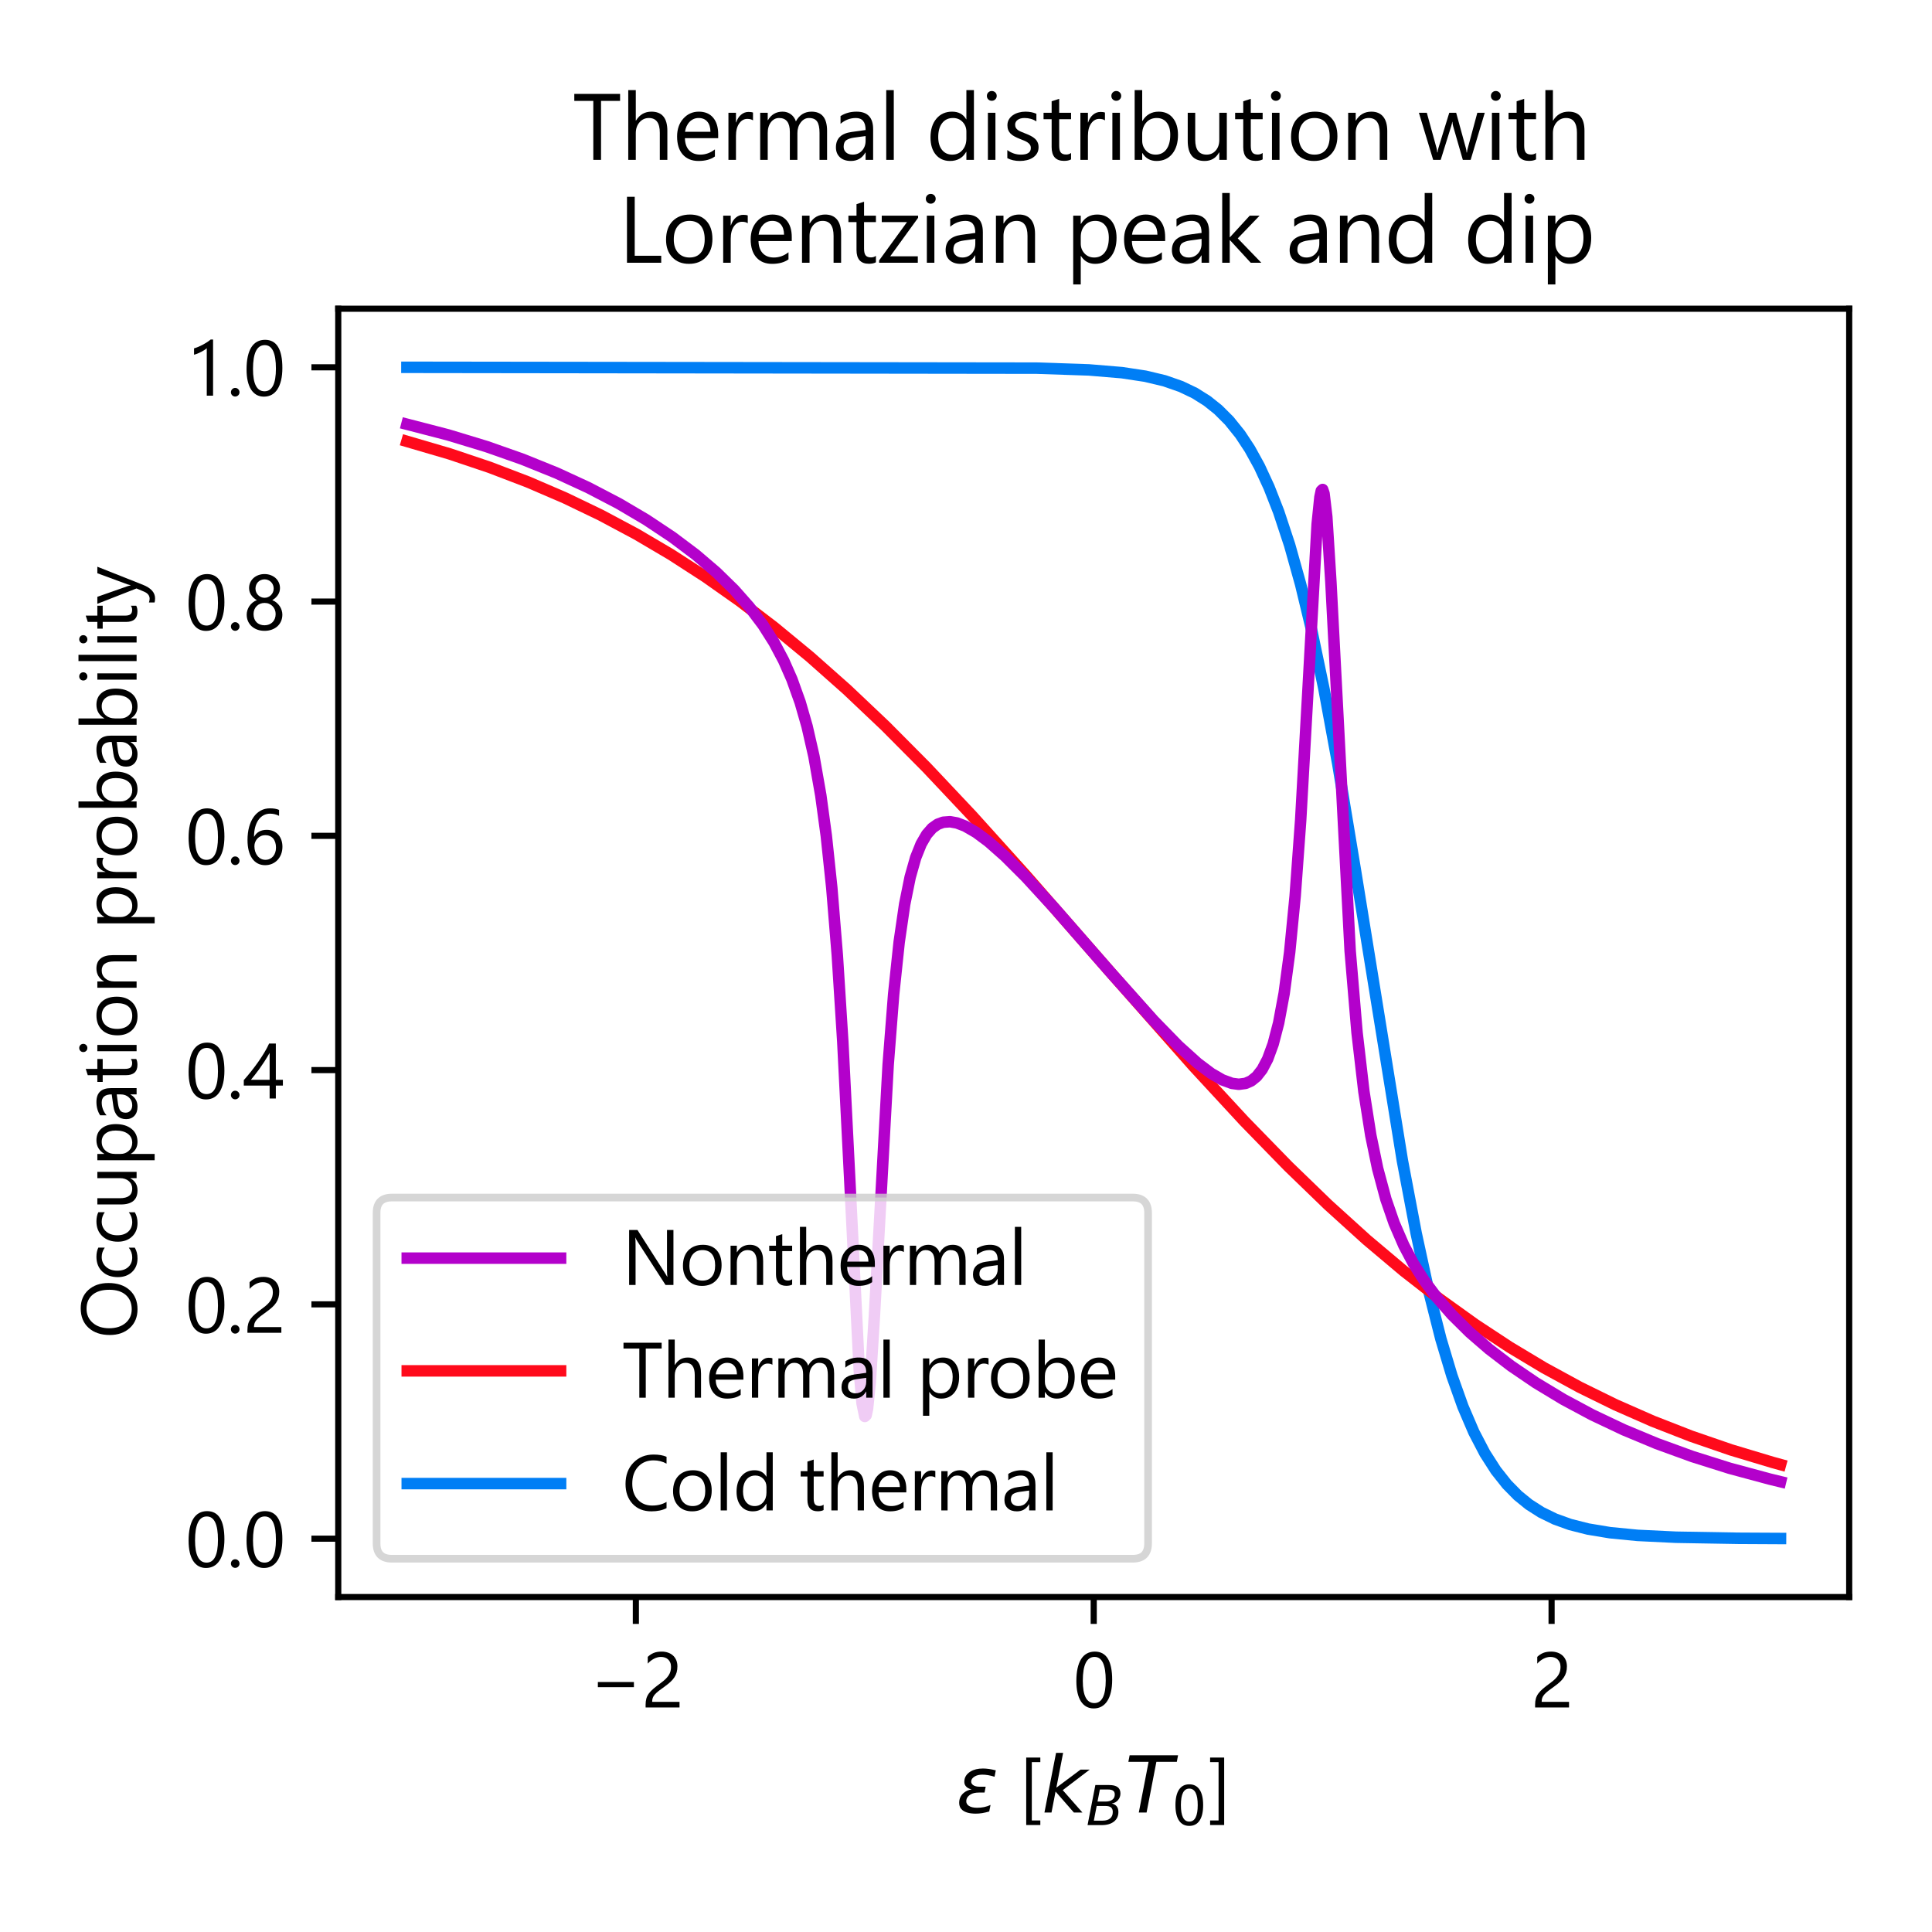 <?xml version="1.0" encoding="utf-8" standalone="no"?>
<!DOCTYPE svg PUBLIC "-//W3C//DTD SVG 1.1//EN"
  "http://www.w3.org/Graphics/SVG/1.1/DTD/svg11.dtd">
<svg xmlns:xlink="http://www.w3.org/1999/xlink" width="252pt" height="252pt" viewBox="0 0 252 252" xmlns="http://www.w3.org/2000/svg" version="1.1">
 <defs>
  <style type="text/css">*{stroke-linejoin: round; stroke-linecap: butt}</style>
 </defs>
 <g id="figure_1">
  <g id="patch_1">
   <path d="M 0 252 
L 252 252 
L 252 0 
L 0 0 
z
" style="fill: #ffffff"/>
  </g>
  <g id="axes_1">
   <g id="patch_2">
    <path d="M 44.12 208.312 
L 241.2 208.312 
L 241.2 40.272 
L 44.12 40.272 
z
" style="fill: #ffffff"/>
   </g>
   <g id="line2d_1">
    <path d="M 53.078 47.91 
L 135.217 48.019 
L 142.032 48.25 
L 146.337 48.608 
L 149.385 49.069 
L 151.896 49.668 
L 154.048 50.418 
L 155.842 51.277 
L 157.456 52.292 
L 158.891 53.438 
L 160.325 54.871 
L 161.76 56.653 
L 163.015 58.556 
L 164.271 60.836 
L 165.526 63.55 
L 166.782 66.758 
L 168.216 71.099 
L 169.651 76.229 
L 171.086 82.194 
L 172.7 89.908 
L 174.493 99.638 
L 176.825 113.703 
L 182.922 151.401 
L 184.716 160.854 
L 186.33 168.287 
L 187.944 174.654 
L 189.379 179.441 
L 190.814 183.468 
L 192.248 186.812 
L 193.683 189.561 
L 195.118 191.8 
L 196.553 193.611 
L 197.987 195.068 
L 199.422 196.234 
L 201.036 197.266 
L 202.83 198.14 
L 204.802 198.85 
L 207.134 199.44 
L 210.003 199.916 
L 213.59 200.266 
L 218.612 200.508 
L 226.682 200.645 
L 232.242 200.674 
L 232.242 200.674 
" clip-path="url(#p251f8a86c0)" style="fill: none; stroke: #007ef5; stroke-width: 1.5; stroke-linecap: square"/>
   </g>
   <g id="matplotlib.axis_1">
    <g id="xtick_1">
     <g id="line2d_2">
      <defs>
       <path id="m8c16b7b69f" d="M 0 0 
L 0 3.5 
" style="stroke: #000000; stroke-width: 0.8"/>
      </defs>
      <g>
       <use xlink:href="#m8c16b7b69f" x="82.939" y="208.312" style="stroke: #000000; stroke-width: 0.8"/>
      </g>
     </g>
     <g id="text_1">
      <!-- −2 -->
      <g transform="translate(76.823 222.715) scale(0.1 -0.1)">
       <defs>
        <path id="SegoeUI-2212" d="M 3663 1656 
L 725 1656 
L 725 2075 
L 3663 2075 
L 3663 1656 
z
" transform="scale(0.016)"/>
        <path id="SegoeUI-32" d="M 2413 3306 
Q 2413 3513 2348 3666 
Q 2284 3819 2173 3920 
Q 2063 4022 1913 4072 
Q 1763 4122 1588 4122 
Q 1438 4122 1294 4081 
Q 1150 4041 1014 3969 
Q 878 3897 751 3797 
Q 625 3697 516 3575 
L 516 4125 
Q 731 4334 998 4445 
Q 1266 4556 1650 4556 
Q 1925 4556 2159 4476 
Q 2394 4397 2566 4244 
Q 2738 4091 2836 3866 
Q 2934 3641 2934 3350 
Q 2934 3084 2873 2868 
Q 2813 2653 2689 2462 
Q 2566 2272 2378 2097 
Q 2191 1922 1938 1741 
Q 1622 1516 1417 1356 
Q 1213 1197 1092 1058 
Q 972 919 923 780 
Q 875 641 875 459 
L 3106 459 
L 3106 0 
L 341 0 
L 341 222 
Q 341 509 403 728 
Q 466 947 609 1144 
Q 753 1341 986 1537 
Q 1219 1734 1556 1981 
Q 1800 2156 1964 2315 
Q 2128 2475 2228 2634 
Q 2328 2794 2370 2958 
Q 2413 3122 2413 3306 
z
" transform="scale(0.016)"/>
       </defs>
       <use xlink:href="#SegoeUI-2212"/>
       <use xlink:href="#SegoeUI-32" x="68.408"/>
      </g>
     </g>
    </g>
    <g id="xtick_2">
     <g id="line2d_3">
      <g>
       <use xlink:href="#m8c16b7b69f" x="142.66" y="208.312" style="stroke: #000000; stroke-width: 0.8"/>
      </g>
     </g>
     <g id="text_2">
      <!-- 0 -->
      <g transform="translate(139.965 222.715) scale(0.1 -0.1)">
       <defs>
        <path id="SegoeUI-30" d="M 3188 2259 
Q 3188 1697 3086 1262 
Q 2984 828 2792 529 
Q 2600 231 2320 76 
Q 2041 -78 1684 -78 
Q 1347 -78 1083 70 
Q 819 219 637 503 
Q 456 788 362 1202 
Q 269 1616 269 2150 
Q 269 2738 367 3188 
Q 466 3638 656 3942 
Q 847 4247 1130 4401 
Q 1413 4556 1778 4556 
Q 3188 4556 3188 2259 
z
M 2663 2209 
Q 2663 4122 1753 4122 
Q 794 4122 794 2175 
Q 794 359 1734 359 
Q 2663 359 2663 2209 
z
" transform="scale(0.016)"/>
       </defs>
       <use xlink:href="#SegoeUI-30"/>
      </g>
     </g>
    </g>
    <g id="xtick_3">
     <g id="line2d_4">
      <g>
       <use xlink:href="#m8c16b7b69f" x="202.381" y="208.312" style="stroke: #000000; stroke-width: 0.8"/>
      </g>
     </g>
     <g id="text_3">
      <!-- 2 -->
      <g transform="translate(199.686 222.715) scale(0.1 -0.1)">
       <use xlink:href="#SegoeUI-32"/>
      </g>
     </g>
    </g>
    <g id="text_4">
     <!-- $\varepsilon$ [$k_B T_0$] -->
     <g transform="translate(124.71 236.418) scale(0.1 -0.1)">
      <defs>
       <path id="DejaVuSans-Oblique-3b5" d="M 1263 1888 
Q 925 1963 778 2166 
Q 669 2309 669 2503 
Q 669 3034 1175 3344 
Q 1575 3588 2188 3588 
Q 2425 3588 2684 3550 
Q 2944 3513 3234 3438 
L 3134 2916 
Q 2847 3006 2606 3047 
Q 2359 3088 2138 3088 
Q 1766 3088 1522 2944 
Q 1228 2772 1228 2522 
Q 1228 2356 1381 2241 
Q 1563 2103 1925 2103 
L 2409 2103 
L 2319 1628 
L 1856 1628 
Q 1425 1628 1172 1469 
Q 828 1253 828 916 
Q 828 703 1013 563 
Q 1244 388 1716 388 
Q 2006 388 2284 444 
Q 2563 503 2806 619 
L 2700 84 
Q 2403 -3 2131 -47 
Q 1859 -91 1609 -91 
Q 866 -91 516 194 
Q 250 413 250 781 
Q 250 1278 600 1584 
Q 859 1813 1263 1888 
z
" transform="scale(0.016)"/>
       <path id="SegoeUI-20" transform="scale(0.016)"/>
       <path id="SegoeUI-5b" d="M 1775 -1019 
L 625 -1019 
L 625 4481 
L 1775 4481 
L 1775 4109 
L 1081 4109 
L 1081 -647 
L 1775 -647 
L 1775 -1019 
z
" transform="scale(0.016)"/>
       <path id="DejaVuSans-Oblique-6b" d="M 1172 4863 
L 1747 4863 
L 1197 2028 
L 3169 3500 
L 3916 3500 
L 1716 1825 
L 3322 0 
L 2625 0 
L 1131 1709 
L 800 0 
L 225 0 
L 1172 4863 
z
" transform="scale(0.016)"/>
       <path id="DejaVuSans-Oblique-42" d="M 1081 4666 
L 2694 4666 
Q 3350 4666 3675 4422 
Q 4000 4178 4000 3688 
Q 4000 3238 3720 2911 
Q 3441 2584 2988 2516 
Q 3375 2428 3569 2181 
Q 3763 1934 3763 1522 
Q 3763 819 3242 409 
Q 2722 0 1819 0 
L 172 0 
L 1081 4666 
z
M 1234 2228 
L 903 519 
L 1919 519 
Q 2491 519 2800 781 
Q 3109 1044 3109 1522 
Q 3109 1891 2904 2059 
Q 2700 2228 2247 2228 
L 1234 2228 
z
M 1606 4147 
L 1331 2741 
L 2272 2741 
Q 2775 2741 3058 2959 
Q 3341 3178 3341 3566 
Q 3341 3869 3150 4008 
Q 2959 4147 2541 4147 
L 1606 4147 
z
" transform="scale(0.016)"/>
       <path id="DejaVuSans-Oblique-54" d="M 378 4666 
L 4325 4666 
L 4225 4134 
L 2559 4134 
L 1759 0 
L 1125 0 
L 1925 4134 
L 275 4134 
L 378 4666 
z
" transform="scale(0.016)"/>
       <path id="DejaVuSans-30" d="M 2034 4250 
Q 1547 4250 1301 3770 
Q 1056 3291 1056 2328 
Q 1056 1369 1301 889 
Q 1547 409 2034 409 
Q 2525 409 2770 889 
Q 3016 1369 3016 2328 
Q 3016 3291 2770 3770 
Q 2525 4250 2034 4250 
z
M 2034 4750 
Q 2819 4750 3233 4129 
Q 3647 3509 3647 2328 
Q 3647 1150 3233 529 
Q 2819 -91 2034 -91 
Q 1250 -91 836 529 
Q 422 1150 422 2328 
Q 422 3509 836 4129 
Q 1250 4750 2034 4750 
z
" transform="scale(0.016)"/>
       <path id="SegoeUI-5d" d="M 1313 -1019 
L 166 -1019 
L 166 -647 
L 856 -647 
L 856 4109 
L 166 4109 
L 166 4481 
L 1313 4481 
L 1313 -1019 
z
" transform="scale(0.016)"/>
      </defs>
      <use xlink:href="#DejaVuSans-Oblique-3b5" transform="translate(0 0.016)"/>
      <use xlink:href="#SegoeUI-20" transform="translate(54.053 0.016)"/>
      <use xlink:href="#SegoeUI-5b" transform="translate(81.445 0.016)"/>
      <use xlink:href="#DejaVuSans-Oblique-6b" transform="translate(111.621 0.016)"/>
      <use xlink:href="#DejaVuSans-Oblique-42" transform="translate(169.531 -16.391) scale(0.7)"/>
      <use xlink:href="#DejaVuSans-Oblique-54" transform="translate(220.288 0.016)"/>
      <use xlink:href="#DejaVuSans-30" transform="translate(281.372 -16.391) scale(0.7)"/>
      <use xlink:href="#SegoeUI-5d" transform="translate(328.643 0.016)"/>
     </g>
    </g>
   </g>
   <g id="matplotlib.axis_2">
    <g id="ytick_1">
     <g id="line2d_5">
      <defs>
       <path id="mdad513b82d" d="M 0 0 
L -3.5 0 
" style="stroke: #000000; stroke-width: 0.8"/>
      </defs>
      <g>
       <use xlink:href="#mdad513b82d" x="44.12" y="200.693" style="stroke: #000000; stroke-width: 0.8"/>
      </g>
     </g>
     <g id="text_5">
      <!-- 0.0 -->
      <g transform="translate(24.17 204.394) scale(0.1 -0.1)">
       <defs>
        <path id="SegoeUI-2e" d="M 697 -69 
Q 553 -69 451 34 
Q 350 138 350 281 
Q 350 425 451 529 
Q 553 634 697 634 
Q 844 634 947 529 
Q 1050 425 1050 281 
Q 1050 138 947 34 
Q 844 -69 697 -69 
z
" transform="scale(0.016)"/>
       </defs>
       <use xlink:href="#SegoeUI-30"/>
       <use xlink:href="#SegoeUI-2e" x="53.906"/>
       <use xlink:href="#SegoeUI-30" x="75.586"/>
      </g>
     </g>
    </g>
    <g id="ytick_2">
     <g id="line2d_6">
      <g>
       <use xlink:href="#mdad513b82d" x="44.12" y="170.136" style="stroke: #000000; stroke-width: 0.8"/>
      </g>
     </g>
     <g id="text_6">
      <!-- 0.2 -->
      <g transform="translate(24.17 173.838) scale(0.1 -0.1)">
       <use xlink:href="#SegoeUI-30"/>
       <use xlink:href="#SegoeUI-2e" x="53.906"/>
       <use xlink:href="#SegoeUI-32" x="75.586"/>
      </g>
     </g>
    </g>
    <g id="ytick_3">
     <g id="line2d_7">
      <g>
       <use xlink:href="#mdad513b82d" x="44.12" y="139.58" style="stroke: #000000; stroke-width: 0.8"/>
      </g>
     </g>
     <g id="text_7">
      <!-- 0.4 -->
      <g transform="translate(24.17 143.281) scale(0.1 -0.1)">
       <defs>
        <path id="SegoeUI-34" d="M 2656 4481 
L 2656 1522 
L 3231 1522 
L 3231 1053 
L 2656 1053 
L 2656 0 
L 2150 0 
L 2150 1053 
L 44 1053 
L 44 1497 
Q 338 1828 638 2204 
Q 938 2581 1211 2968 
Q 1484 3356 1717 3742 
Q 1950 4128 2109 4481 
L 2656 4481 
z
M 622 1522 
L 2150 1522 
L 2150 3716 
Q 1916 3306 1706 2984 
Q 1497 2663 1308 2400 
Q 1119 2138 947 1925 
Q 775 1713 622 1522 
z
" transform="scale(0.016)"/>
       </defs>
       <use xlink:href="#SegoeUI-30"/>
       <use xlink:href="#SegoeUI-2e" x="53.906"/>
       <use xlink:href="#SegoeUI-34" x="75.586"/>
      </g>
     </g>
    </g>
    <g id="ytick_4">
     <g id="line2d_8">
      <g>
       <use xlink:href="#mdad513b82d" x="44.12" y="109.023" style="stroke: #000000; stroke-width: 0.8"/>
      </g>
     </g>
     <g id="text_8">
      <!-- 0.6 -->
      <g transform="translate(24.17 112.725) scale(0.1 -0.1)">
       <defs>
        <path id="SegoeUI-36" d="M 3194 1422 
Q 3194 1094 3087 819 
Q 2981 544 2793 344 
Q 2606 144 2347 33 
Q 2088 -78 1784 -78 
Q 1447 -78 1180 62 
Q 913 203 727 467 
Q 541 731 444 1112 
Q 347 1494 347 1972 
Q 347 2556 476 3032 
Q 606 3509 845 3848 
Q 1084 4188 1421 4372 
Q 1759 4556 2175 4556 
Q 2638 4556 2919 4428 
L 2919 3944 
Q 2572 4122 2188 4122 
Q 1888 4122 1647 3987 
Q 1406 3853 1234 3608 
Q 1063 3363 970 3016 
Q 878 2669 878 2244 
L 891 2244 
Q 1200 2803 1913 2803 
Q 2206 2803 2442 2703 
Q 2678 2603 2845 2420 
Q 3013 2238 3103 1984 
Q 3194 1731 3194 1422 
z
M 2669 1356 
Q 2669 1591 2609 1778 
Q 2550 1966 2439 2097 
Q 2328 2228 2165 2298 
Q 2003 2369 1797 2369 
Q 1606 2369 1443 2297 
Q 1281 2225 1162 2101 
Q 1044 1978 976 1814 
Q 909 1650 909 1466 
Q 909 1234 975 1032 
Q 1041 831 1159 681 
Q 1278 531 1442 445 
Q 1606 359 1806 359 
Q 2000 359 2159 432 
Q 2319 506 2431 637 
Q 2544 769 2606 951 
Q 2669 1134 2669 1356 
z
" transform="scale(0.016)"/>
       </defs>
       <use xlink:href="#SegoeUI-30"/>
       <use xlink:href="#SegoeUI-2e" x="53.906"/>
       <use xlink:href="#SegoeUI-36" x="75.586"/>
      </g>
     </g>
    </g>
    <g id="ytick_5">
     <g id="line2d_9">
      <g>
       <use xlink:href="#mdad513b82d" x="44.12" y="78.467" style="stroke: #000000; stroke-width: 0.8"/>
      </g>
     </g>
     <g id="text_9">
      <!-- 0.8 -->
      <g transform="translate(24.17 82.168) scale(0.1 -0.1)">
       <defs>
        <path id="SegoeUI-38" d="M 281 1250 
Q 281 1428 337 1608 
Q 394 1788 498 1944 
Q 603 2100 758 2228 
Q 913 2356 1109 2431 
Q 819 2594 647 2848 
Q 475 3103 475 3413 
Q 475 3659 570 3868 
Q 666 4078 834 4231 
Q 1003 4384 1234 4470 
Q 1466 4556 1734 4556 
Q 2006 4556 2237 4468 
Q 2469 4381 2637 4228 
Q 2806 4075 2900 3865 
Q 2994 3656 2994 3413 
Q 2994 3103 2822 2848 
Q 2650 2594 2366 2431 
Q 2559 2356 2712 2228 
Q 2866 2100 2970 1944 
Q 3075 1788 3131 1608 
Q 3188 1428 3188 1250 
Q 3188 956 3081 712 
Q 2975 469 2783 295 
Q 2591 122 2323 25 
Q 2056 -72 1734 -72 
Q 1416 -72 1150 25 
Q 884 122 690 295 
Q 497 469 389 712 
Q 281 956 281 1250 
z
M 838 1294 
Q 838 1084 902 915 
Q 966 747 1083 628 
Q 1200 509 1367 445 
Q 1534 381 1738 381 
Q 1934 381 2100 447 
Q 2266 513 2386 631 
Q 2506 750 2573 919 
Q 2641 1088 2641 1294 
Q 2641 1481 2577 1645 
Q 2513 1809 2394 1934 
Q 2275 2059 2109 2131 
Q 1944 2203 1738 2203 
Q 1544 2203 1380 2136 
Q 1216 2069 1095 1948 
Q 975 1828 906 1661 
Q 838 1494 838 1294 
z
M 997 3372 
Q 997 3213 1055 3077 
Q 1113 2941 1214 2839 
Q 1316 2738 1450 2680 
Q 1584 2622 1738 2622 
Q 1891 2622 2027 2681 
Q 2163 2741 2263 2842 
Q 2363 2944 2422 3080 
Q 2481 3216 2481 3372 
Q 2481 3534 2423 3671 
Q 2366 3809 2266 3909 
Q 2166 4009 2030 4067 
Q 1894 4125 1738 4125 
Q 1572 4125 1436 4065 
Q 1300 4006 1201 3904 
Q 1103 3803 1050 3665 
Q 997 3528 997 3372 
z
" transform="scale(0.016)"/>
       </defs>
       <use xlink:href="#SegoeUI-30"/>
       <use xlink:href="#SegoeUI-2e" x="53.906"/>
       <use xlink:href="#SegoeUI-38" x="75.586"/>
      </g>
     </g>
    </g>
    <g id="ytick_6">
     <g id="line2d_10">
      <g>
       <use xlink:href="#mdad513b82d" x="44.12" y="47.91" style="stroke: #000000; stroke-width: 0.8"/>
      </g>
     </g>
     <g id="text_10">
      <!-- 1.0 -->
      <g transform="translate(24.17 51.612) scale(0.1 -0.1)">
       <defs>
        <path id="SegoeUI-31" d="M 2263 0 
L 1750 0 
L 1750 3872 
Q 1691 3813 1577 3736 
Q 1463 3659 1320 3584 
Q 1178 3509 1020 3443 
Q 863 3378 713 3341 
L 713 3859 
Q 881 3906 1070 3986 
Q 1259 4066 1442 4164 
Q 1625 4263 1787 4370 
Q 1950 4478 2069 4581 
L 2263 4581 
L 2263 0 
z
" transform="scale(0.016)"/>
       </defs>
       <use xlink:href="#SegoeUI-31"/>
       <use xlink:href="#SegoeUI-2e" x="53.906"/>
       <use xlink:href="#SegoeUI-30" x="75.586"/>
      </g>
     </g>
    </g>
    <g id="text_11">
     <!-- Occupation probability -->
     <g transform="translate(17.817 174.6) rotate(-90) scale(0.1 -0.1)">
      <defs>
       <path id="SegoeUI-4f" d="M 2394 -75 
Q 1441 -75 867 553 
Q 294 1181 294 2188 
Q 294 3269 878 3912 
Q 1463 4556 2469 4556 
Q 3397 4556 3964 3931 
Q 4531 3306 4531 2297 
Q 4531 1200 3950 562 
Q 3369 -75 2394 -75 
z
M 2431 4081 
Q 1725 4081 1284 3572 
Q 844 3063 844 2234 
Q 844 1406 1273 901 
Q 1703 397 2394 397 
Q 3131 397 3556 878 
Q 3981 1359 3981 2225 
Q 3981 3113 3568 3597 
Q 3156 4081 2431 4081 
z
" transform="scale(0.016)"/>
       <path id="SegoeUI-63" d="M 2700 147 
Q 2331 -75 1825 -75 
Q 1141 -75 720 370 
Q 300 816 300 1525 
Q 300 2316 753 2795 
Q 1206 3275 1963 3275 
Q 2384 3275 2706 3119 
L 2706 2594 
Q 2350 2844 1944 2844 
Q 1453 2844 1139 2492 
Q 825 2141 825 1569 
Q 825 1006 1120 681 
Q 1416 356 1913 356 
Q 2331 356 2700 634 
L 2700 147 
z
" transform="scale(0.016)"/>
       <path id="SegoeUI-75" d="M 3106 0 
L 2594 0 
L 2594 506 
L 2581 506 
Q 2263 -75 1594 -75 
Q 450 -75 450 1288 
L 450 3200 
L 959 3200 
L 959 1369 
Q 959 356 1734 356 
Q 2109 356 2351 632 
Q 2594 909 2594 1356 
L 2594 3200 
L 3106 3200 
L 3106 0 
z
" transform="scale(0.016)"/>
       <path id="SegoeUI-70" d="M 1044 463 
L 1031 463 
L 1031 -1472 
L 519 -1472 
L 519 3200 
L 1031 3200 
L 1031 2638 
L 1044 2638 
Q 1422 3275 2150 3275 
Q 2769 3275 3116 2845 
Q 3463 2416 3463 1694 
Q 3463 891 3072 408 
Q 2681 -75 2003 -75 
Q 1381 -75 1044 463 
z
M 1031 1753 
L 1031 1306 
Q 1031 909 1289 632 
Q 1547 356 1944 356 
Q 2409 356 2673 712 
Q 2938 1069 2938 1703 
Q 2938 2238 2691 2541 
Q 2444 2844 2022 2844 
Q 1575 2844 1303 2533 
Q 1031 2222 1031 1753 
z
" transform="scale(0.016)"/>
       <path id="SegoeUI-61" d="M 2809 0 
L 2297 0 
L 2297 500 
L 2284 500 
Q 1950 -75 1300 -75 
Q 822 -75 551 178 
Q 281 431 281 850 
Q 281 1747 1338 1894 
L 2297 2028 
Q 2297 2844 1638 2844 
Q 1059 2844 594 2450 
L 594 2975 
Q 1066 3275 1681 3275 
Q 2809 3275 2809 2081 
L 2809 0 
z
M 2297 1619 
L 1525 1513 
Q 1169 1463 987 1336 
Q 806 1209 806 888 
Q 806 653 973 504 
Q 1141 356 1419 356 
Q 1800 356 2048 623 
Q 2297 891 2297 1300 
L 2297 1619 
z
" transform="scale(0.016)"/>
       <path id="SegoeUI-74" d="M 2003 31 
Q 1822 -69 1525 -69 
Q 684 -69 684 869 
L 684 2763 
L 134 2763 
L 134 3200 
L 684 3200 
L 684 3981 
L 1197 4147 
L 1197 3200 
L 2003 3200 
L 2003 2763 
L 1197 2763 
L 1197 959 
Q 1197 638 1306 500 
Q 1416 363 1669 363 
Q 1863 363 2003 469 
L 2003 31 
z
" transform="scale(0.016)"/>
       <path id="SegoeUI-69" d="M 781 4013 
Q 644 4013 547 4106 
Q 450 4200 450 4344 
Q 450 4488 547 4583 
Q 644 4678 781 4678 
Q 922 4678 1020 4583 
Q 1119 4488 1119 4344 
Q 1119 4206 1020 4109 
Q 922 4013 781 4013 
z
M 1031 0 
L 519 0 
L 519 3200 
L 1031 3200 
L 1031 0 
z
" transform="scale(0.016)"/>
       <path id="SegoeUI-6f" d="M 1856 -75 
Q 1147 -75 723 373 
Q 300 822 300 1563 
Q 300 2369 740 2822 
Q 1181 3275 1931 3275 
Q 2647 3275 3048 2834 
Q 3450 2394 3450 1613 
Q 3450 847 3017 386 
Q 2584 -75 1856 -75 
z
M 1894 2844 
Q 1400 2844 1112 2508 
Q 825 2172 825 1581 
Q 825 1013 1115 684 
Q 1406 356 1894 356 
Q 2391 356 2658 678 
Q 2925 1000 2925 1594 
Q 2925 2194 2658 2519 
Q 2391 2844 1894 2844 
z
" transform="scale(0.016)"/>
       <path id="SegoeUI-6e" d="M 3175 0 
L 2663 0 
L 2663 1825 
Q 2663 2844 1919 2844 
Q 1534 2844 1282 2555 
Q 1031 2266 1031 1825 
L 1031 0 
L 519 0 
L 519 3200 
L 1031 3200 
L 1031 2669 
L 1044 2669 
Q 1406 3275 2094 3275 
Q 2619 3275 2897 2936 
Q 3175 2597 3175 1956 
L 3175 0 
z
" transform="scale(0.016)"/>
       <path id="SegoeUI-72" d="M 2188 2681 
Q 2053 2784 1800 2784 
Q 1472 2784 1251 2475 
Q 1031 2166 1031 1631 
L 1031 0 
L 519 0 
L 519 3200 
L 1031 3200 
L 1031 2541 
L 1044 2541 
Q 1153 2878 1378 3067 
Q 1603 3256 1881 3256 
Q 2081 3256 2188 3213 
L 2188 2681 
z
" transform="scale(0.016)"/>
       <path id="SegoeUI-62" d="M 1044 463 
L 1031 463 
L 1031 0 
L 519 0 
L 519 4738 
L 1031 4738 
L 1031 2638 
L 1044 2638 
Q 1422 3275 2150 3275 
Q 2766 3275 3114 2845 
Q 3463 2416 3463 1694 
Q 3463 891 3072 408 
Q 2681 -75 2003 -75 
Q 1369 -75 1044 463 
z
M 1031 1753 
L 1031 1306 
Q 1031 909 1289 632 
Q 1547 356 1944 356 
Q 2409 356 2673 712 
Q 2938 1069 2938 1703 
Q 2938 2238 2691 2541 
Q 2444 2844 2022 2844 
Q 1575 2844 1303 2533 
Q 1031 2222 1031 1753 
z
" transform="scale(0.016)"/>
       <path id="SegoeUI-6c" d="M 1031 0 
L 519 0 
L 519 4738 
L 1031 4738 
L 1031 0 
z
" transform="scale(0.016)"/>
       <path id="SegoeUI-79" d="M 3066 3200 
L 1594 -513 
Q 1200 -1506 488 -1506 
Q 288 -1506 153 -1466 
L 153 -1006 
Q 319 -1063 456 -1063 
Q 844 -1063 1038 -600 
L 1294 6 
L 44 3200 
L 613 3200 
L 1478 738 
Q 1494 691 1544 494 
L 1563 494 
Q 1578 569 1625 731 
L 2534 3200 
L 3066 3200 
z
" transform="scale(0.016)"/>
      </defs>
      <use xlink:href="#SegoeUI-4f"/>
      <use xlink:href="#SegoeUI-63" x="75.391"/>
      <use xlink:href="#SegoeUI-63" x="121.582"/>
      <use xlink:href="#SegoeUI-75" x="167.773"/>
      <use xlink:href="#SegoeUI-70" x="224.365"/>
      <use xlink:href="#SegoeUI-61" x="281.779"/>
      <use xlink:href="#SegoeUI-74" x="332.658"/>
      <use xlink:href="#SegoeUI-69" x="366.545"/>
      <use xlink:href="#SegoeUI-6f" x="390.764"/>
      <use xlink:href="#SegoeUI-6e" x="449.357"/>
      <use xlink:href="#SegoeUI-20" x="505.949"/>
      <use xlink:href="#SegoeUI-70" x="533.342"/>
      <use xlink:href="#SegoeUI-72" x="592.131"/>
      <use xlink:href="#SegoeUI-6f" x="625.521"/>
      <use xlink:href="#SegoeUI-62" x="684.115"/>
      <use xlink:href="#SegoeUI-61" x="741.529"/>
      <use xlink:href="#SegoeUI-62" x="792.408"/>
      <use xlink:href="#SegoeUI-69" x="851.197"/>
      <use xlink:href="#SegoeUI-6c" x="875.416"/>
      <use xlink:href="#SegoeUI-69" x="899.635"/>
      <use xlink:href="#SegoeUI-74" x="923.854"/>
      <use xlink:href="#SegoeUI-79" x="957.74"/>
     </g>
    </g>
   </g>
   <g id="line2d_11">
    <path d="M 53.078 57.57 
L 58.638 59.199 
L 63.839 60.948 
L 68.86 62.867 
L 73.703 64.952 
L 78.366 67.195 
L 83.028 69.686 
L 87.512 72.328 
L 91.996 75.225 
L 96.479 78.384 
L 100.963 81.809 
L 105.626 85.654 
L 110.468 89.945 
L 115.49 94.702 
L 120.87 100.116 
L 126.788 106.397 
L 133.783 114.158 
L 145.26 127.289 
L 155.662 139.059 
L 162.298 146.239 
L 168.037 152.13 
L 173.238 157.161 
L 178.26 161.709 
L 183.102 165.787 
L 187.765 169.422 
L 192.428 172.767 
L 196.911 175.716 
L 201.395 178.408 
L 206.058 180.949 
L 210.721 183.238 
L 215.563 185.368 
L 220.585 187.329 
L 225.785 189.118 
L 231.166 190.736 
L 232.242 191.033 
L 232.242 191.033 
" clip-path="url(#p251f8a86c0)" style="fill: none; stroke: #ff0a1b; stroke-width: 1.5; stroke-linecap: square"/>
   </g>
   <g id="patch_3">
    <path d="M 44.12 208.312 
L 44.12 40.272 
" style="fill: none; stroke: #000000; stroke-width: 0.8; stroke-linejoin: miter; stroke-linecap: square"/>
   </g>
   <g id="patch_4">
    <path d="M 241.2 208.312 
L 241.2 40.272 
" style="fill: none; stroke: #000000; stroke-width: 0.8; stroke-linejoin: miter; stroke-linecap: square"/>
   </g>
   <g id="patch_5">
    <path d="M 44.12 208.312 
L 241.2 208.312 
" style="fill: none; stroke: #000000; stroke-width: 0.8; stroke-linejoin: miter; stroke-linecap: square"/>
   </g>
   <g id="patch_6">
    <path d="M 44.12 40.272 
L 241.2 40.272 
" style="fill: none; stroke: #000000; stroke-width: 0.8; stroke-linejoin: miter; stroke-linecap: square"/>
   </g>
   <g id="line2d_12">
    <path d="M 53.078 55.335 
L 58.458 56.729 
L 63.48 58.255 
L 68.143 59.897 
L 72.627 61.711 
L 76.751 63.613 
L 80.697 65.674 
L 84.284 67.789 
L 87.691 70.054 
L 90.74 72.347 
L 93.43 74.645 
L 95.762 76.925 
L 97.735 79.155 
L 99.528 81.535 
L 100.963 83.797 
L 102.218 86.163 
L 103.294 88.607 
L 104.37 91.609 
L 105.267 94.724 
L 106.164 98.647 
L 107.06 103.741 
L 107.778 109.021 
L 108.495 115.798 
L 109.213 124.576 
L 109.93 135.868 
L 110.827 153.649 
L 112.082 178.806 
L 112.441 183.034 
L 112.799 184.756 
L 112.979 184.591 
L 113.158 183.75 
L 113.517 180.238 
L 114.055 171.602 
L 115.848 138.872 
L 116.566 129.677 
L 117.283 122.88 
L 118 117.948 
L 118.718 114.402 
L 119.435 111.869 
L 120.152 110.08 
L 120.87 108.843 
L 121.587 108.02 
L 122.305 107.512 
L 123.022 107.249 
L 123.919 107.182 
L 124.815 107.341 
L 125.891 107.754 
L 127.326 108.582 
L 128.94 109.783 
L 131.092 111.683 
L 133.783 114.367 
L 137.549 118.462 
L 144.722 126.676 
L 150.461 133.096 
L 153.69 136.406 
L 156.2 138.673 
L 157.994 140.021 
L 159.429 140.849 
L 160.684 141.309 
L 161.581 141.427 
L 162.477 141.308 
L 163.195 140.989 
L 163.912 140.41 
L 164.63 139.494 
L 165.347 138.134 
L 166.064 136.18 
L 166.782 133.422 
L 167.499 129.568 
L 168.216 124.22 
L 168.934 116.871 
L 169.651 107.009 
L 170.548 91.017 
L 171.803 68.365 
L 172.162 64.853 
L 172.341 64.012 
L 172.521 63.846 
L 172.7 64.37 
L 173.059 67.4 
L 173.597 75.945 
L 176.107 124.027 
L 177.004 134.665 
L 177.901 142.381 
L 178.798 148.085 
L 179.694 152.424 
L 180.77 156.423 
L 181.846 159.54 
L 183.102 162.44 
L 184.357 164.805 
L 185.792 167.068 
L 187.406 169.227 
L 189.379 171.488 
L 191.71 173.794 
L 194.221 175.967 
L 197.091 178.164 
L 200.319 180.36 
L 203.906 182.526 
L 207.672 184.544 
L 211.797 186.499 
L 216.101 188.293 
L 220.764 189.989 
L 225.606 191.514 
L 230.807 192.918 
L 232.242 193.267 
L 232.242 193.267 
" clip-path="url(#p251f8a86c0)" style="fill: none; stroke: #b301cb; stroke-width: 1.5; stroke-linecap: square"/>
   </g>
   <g id="text_12">
    <!-- Thermal distribution with  -->
    <g transform="translate(74.663 20.852) scale(0.12 -0.12)">
     <defs>
      <path id="SegoeUI-54" d="M 3238 4006 
L 1944 4006 
L 1944 0 
L 1419 0 
L 1419 4006 
L 128 4006 
L 128 4481 
L 3238 4481 
L 3238 4006 
z
" transform="scale(0.016)"/>
      <path id="SegoeUI-68" d="M 3175 0 
L 2663 0 
L 2663 1844 
Q 2663 2844 1919 2844 
Q 1544 2844 1287 2555 
Q 1031 2266 1031 1813 
L 1031 0 
L 519 0 
L 519 4738 
L 1031 4738 
L 1031 2669 
L 1044 2669 
Q 1413 3275 2094 3275 
Q 3175 3275 3175 1972 
L 3175 0 
z
" transform="scale(0.016)"/>
      <path id="SegoeUI-65" d="M 3091 1472 
L 831 1472 
Q 844 938 1119 647 
Q 1394 356 1875 356 
Q 2416 356 2869 713 
L 2869 231 
Q 2447 -75 1753 -75 
Q 1075 -75 687 361 
Q 300 797 300 1588 
Q 300 2334 723 2804 
Q 1147 3275 1775 3275 
Q 2403 3275 2747 2869 
Q 3091 2463 3091 1741 
L 3091 1472 
z
M 2566 1906 
Q 2563 2350 2352 2597 
Q 2141 2844 1766 2844 
Q 1403 2844 1150 2584 
Q 897 2325 838 1906 
L 2566 1906 
z
" transform="scale(0.016)"/>
      <path id="SegoeUI-6d" d="M 5063 0 
L 4550 0 
L 4550 1838 
Q 4550 2369 4386 2606 
Q 4222 2844 3834 2844 
Q 3506 2844 3276 2544 
Q 3047 2244 3047 1825 
L 3047 0 
L 2534 0 
L 2534 1900 
Q 2534 2844 1806 2844 
Q 1469 2844 1250 2561 
Q 1031 2278 1031 1825 
L 1031 0 
L 519 0 
L 519 3200 
L 1031 3200 
L 1031 2694 
L 1044 2694 
Q 1384 3275 2038 3275 
Q 2366 3275 2609 3092 
Q 2853 2909 2944 2613 
Q 3300 3275 4006 3275 
Q 5063 3275 5063 1972 
L 5063 0 
z
" transform="scale(0.016)"/>
      <path id="SegoeUI-64" d="M 3250 0 
L 2738 0 
L 2738 544 
L 2725 544 
Q 2369 -75 1625 -75 
Q 1022 -75 661 354 
Q 300 784 300 1525 
Q 300 2319 700 2797 
Q 1100 3275 1766 3275 
Q 2425 3275 2725 2756 
L 2738 2756 
L 2738 4738 
L 3250 4738 
L 3250 0 
z
M 2738 1447 
L 2738 1919 
Q 2738 2306 2481 2575 
Q 2225 2844 1831 2844 
Q 1363 2844 1094 2500 
Q 825 2156 825 1550 
Q 825 997 1083 676 
Q 1341 356 1775 356 
Q 2203 356 2470 665 
Q 2738 975 2738 1447 
z
" transform="scale(0.016)"/>
      <path id="SegoeUI-73" d="M 325 116 
L 325 666 
Q 744 356 1247 356 
Q 1922 356 1922 806 
Q 1922 934 1864 1023 
Q 1806 1113 1707 1181 
Q 1609 1250 1476 1304 
Q 1344 1359 1191 1419 
Q 978 1503 817 1589 
Q 656 1675 548 1783 
Q 441 1891 386 2028 
Q 331 2166 331 2350 
Q 331 2575 434 2748 
Q 538 2922 709 3039 
Q 881 3156 1101 3215 
Q 1322 3275 1556 3275 
Q 1972 3275 2300 3131 
L 2300 2613 
Q 1947 2844 1488 2844 
Q 1344 2844 1228 2811 
Q 1113 2778 1030 2718 
Q 947 2659 901 2576 
Q 856 2494 856 2394 
Q 856 2269 901 2184 
Q 947 2100 1034 2034 
Q 1122 1969 1247 1916 
Q 1372 1863 1531 1800 
Q 1744 1719 1912 1633 
Q 2081 1547 2200 1439 
Q 2319 1331 2383 1190 
Q 2447 1050 2447 856 
Q 2447 619 2342 444 
Q 2238 269 2063 153 
Q 1888 38 1659 -18 
Q 1431 -75 1181 -75 
Q 688 -75 325 116 
z
" transform="scale(0.016)"/>
      <path id="SegoeUI-77" d="M 4550 3200 
L 3591 0 
L 3059 0 
L 2400 2291 
Q 2363 2422 2350 2588 
L 2338 2588 
Q 2328 2475 2272 2297 
L 1556 0 
L 1044 0 
L 75 3200 
L 613 3200 
L 1275 794 
Q 1306 684 1319 506 
L 1344 506 
Q 1353 644 1400 800 
L 2138 3200 
L 2606 3200 
L 3269 788 
Q 3300 672 3316 500 
L 3341 500 
Q 3347 622 3394 788 
L 4044 3200 
L 4550 3200 
z
" transform="scale(0.016)"/>
     </defs>
     <use xlink:href="#SegoeUI-54"/>
     <use xlink:href="#SegoeUI-68" x="52.393"/>
     <use xlink:href="#SegoeUI-65" x="108.984"/>
     <use xlink:href="#SegoeUI-72" x="161.279"/>
     <use xlink:href="#SegoeUI-6d" x="195.795"/>
     <use xlink:href="#SegoeUI-61" x="281.928"/>
     <use xlink:href="#SegoeUI-6c" x="332.807"/>
     <use xlink:href="#SegoeUI-20" x="357.025"/>
     <use xlink:href="#SegoeUI-64" x="384.418"/>
     <use xlink:href="#SegoeUI-69" x="443.305"/>
     <use xlink:href="#SegoeUI-73" x="467.523"/>
     <use xlink:href="#SegoeUI-74" x="509.955"/>
     <use xlink:href="#SegoeUI-72" x="543.842"/>
     <use xlink:href="#SegoeUI-69" x="578.607"/>
     <use xlink:href="#SegoeUI-62" x="602.826"/>
     <use xlink:href="#SegoeUI-75" x="661.615"/>
     <use xlink:href="#SegoeUI-74" x="718.207"/>
     <use xlink:href="#SegoeUI-69" x="752.094"/>
     <use xlink:href="#SegoeUI-6f" x="776.312"/>
     <use xlink:href="#SegoeUI-6e" x="834.906"/>
     <use xlink:href="#SegoeUI-20" x="891.498"/>
     <use xlink:href="#SegoeUI-77" x="918.891"/>
     <use xlink:href="#SegoeUI-69" x="991.156"/>
     <use xlink:href="#SegoeUI-74" x="1015.375"/>
     <use xlink:href="#SegoeUI-68" x="1049.262"/>
     <use xlink:href="#SegoeUI-20" x="1105.854"/>
    </g>
    <!--  Lorentzian peak and dip -->
    <g transform="translate(77.365 34.272) scale(0.12 -0.12)">
     <defs>
      <path id="SegoeUI-4c" d="M 2913 0 
L 588 0 
L 588 4481 
L 1113 4481 
L 1113 475 
L 2913 475 
L 2913 0 
z
" transform="scale(0.016)"/>
      <path id="SegoeUI-7a" d="M 2750 3053 
L 856 438 
L 2731 438 
L 2731 0 
L 103 0 
L 103 159 
L 1997 2763 
L 281 2763 
L 281 3200 
L 2750 3200 
L 2750 3053 
z
" transform="scale(0.016)"/>
      <path id="SegoeUI-6b" d="M 3175 0 
L 2456 0 
L 1044 1538 
L 1031 1538 
L 1031 0 
L 519 0 
L 519 4738 
L 1031 4738 
L 1031 1734 
L 1044 1734 
L 2388 3200 
L 3059 3200 
L 1575 1656 
L 3175 0 
z
" transform="scale(0.016)"/>
     </defs>
     <use xlink:href="#SegoeUI-20"/>
     <use xlink:href="#SegoeUI-4c" x="27.393"/>
     <use xlink:href="#SegoeUI-6f" x="74.463"/>
     <use xlink:href="#SegoeUI-72" x="133.057"/>
     <use xlink:href="#SegoeUI-65" x="166.447"/>
     <use xlink:href="#SegoeUI-6e" x="218.742"/>
     <use xlink:href="#SegoeUI-74" x="275.334"/>
     <use xlink:href="#SegoeUI-7a" x="309.221"/>
     <use xlink:href="#SegoeUI-69" x="354.436"/>
     <use xlink:href="#SegoeUI-61" x="378.654"/>
     <use xlink:href="#SegoeUI-6e" x="429.533"/>
     <use xlink:href="#SegoeUI-20" x="486.125"/>
     <use xlink:href="#SegoeUI-70" x="513.518"/>
     <use xlink:href="#SegoeUI-65" x="572.307"/>
     <use xlink:href="#SegoeUI-61" x="624.602"/>
     <use xlink:href="#SegoeUI-6b" x="675.48"/>
     <use xlink:href="#SegoeUI-20" x="725.188"/>
     <use xlink:href="#SegoeUI-61" x="752.58"/>
     <use xlink:href="#SegoeUI-6e" x="803.459"/>
     <use xlink:href="#SegoeUI-64" x="860.051"/>
     <use xlink:href="#SegoeUI-20" x="918.938"/>
     <use xlink:href="#SegoeUI-64" x="946.33"/>
     <use xlink:href="#SegoeUI-69" x="1005.217"/>
     <use xlink:href="#SegoeUI-70" x="1029.436"/>
    </g>
   </g>
   <g id="legend_1">
    <g id="patch_7">
     <path d="M 51.12 203.312 
L 147.75 203.312 
Q 149.75 203.312 149.75 201.312 
L 149.75 158.203 
Q 149.75 156.203 147.75 156.203 
L 51.12 156.203 
Q 49.12 156.203 49.12 158.203 
L 49.12 201.312 
Q 49.12 203.312 51.12 203.312 
z
" style="fill: #ffffff; opacity: 0.8; stroke: #cccccc; stroke-linejoin: miter"/>
    </g>
    <g id="line2d_13">
     <path d="M 53.12 164.106 
L 63.12 164.106 
L 73.12 164.106 
" style="fill: none; stroke: #b301cb; stroke-width: 1.5; stroke-linecap: square"/>
    </g>
    <g id="text_13">
     <!-- Nonthermal -->
     <g transform="translate(81.12 167.606) scale(0.1 -0.1)">
      <defs>
       <path id="SegoeUI-4e" d="M 4200 0 
L 3556 0 
L 1250 3572 
Q 1163 3706 1106 3853 
L 1088 3853 
Q 1113 3709 1113 3238 
L 1113 0 
L 588 0 
L 588 4481 
L 1269 4481 
L 3513 966 
Q 3653 747 3694 666 
L 3706 666 
Q 3675 859 3675 1325 
L 3675 4481 
L 4200 4481 
L 4200 0 
z
" transform="scale(0.016)"/>
      </defs>
      <use xlink:href="#SegoeUI-4e"/>
      <use xlink:href="#SegoeUI-6f" x="74.805"/>
      <use xlink:href="#SegoeUI-6e" x="133.398"/>
      <use xlink:href="#SegoeUI-74" x="189.99"/>
      <use xlink:href="#SegoeUI-68" x="223.877"/>
      <use xlink:href="#SegoeUI-65" x="280.469"/>
      <use xlink:href="#SegoeUI-72" x="332.764"/>
      <use xlink:href="#SegoeUI-6d" x="367.279"/>
      <use xlink:href="#SegoeUI-61" x="453.412"/>
      <use xlink:href="#SegoeUI-6c" x="504.291"/>
     </g>
    </g>
    <g id="line2d_14">
     <path d="M 53.12 178.809 
L 63.12 178.809 
L 73.12 178.809 
" style="fill: none; stroke: #ff0a1b; stroke-width: 1.5; stroke-linecap: square"/>
    </g>
    <g id="text_14">
     <!-- Thermal probe -->
     <g transform="translate(81.12 182.309) scale(0.1 -0.1)">
      <use xlink:href="#SegoeUI-54"/>
      <use xlink:href="#SegoeUI-68" x="52.393"/>
      <use xlink:href="#SegoeUI-65" x="108.984"/>
      <use xlink:href="#SegoeUI-72" x="161.279"/>
      <use xlink:href="#SegoeUI-6d" x="195.795"/>
      <use xlink:href="#SegoeUI-61" x="281.928"/>
      <use xlink:href="#SegoeUI-6c" x="332.807"/>
      <use xlink:href="#SegoeUI-20" x="357.025"/>
      <use xlink:href="#SegoeUI-70" x="384.418"/>
      <use xlink:href="#SegoeUI-72" x="443.207"/>
      <use xlink:href="#SegoeUI-6f" x="476.598"/>
      <use xlink:href="#SegoeUI-62" x="535.191"/>
      <use xlink:href="#SegoeUI-65" x="593.98"/>
     </g>
    </g>
    <g id="line2d_15">
     <path d="M 53.12 193.512 
L 63.12 193.512 
L 73.12 193.512 
" style="fill: none; stroke: #007ef5; stroke-width: 1.5; stroke-linecap: square"/>
    </g>
    <g id="text_15">
     <!-- Cold thermal -->
     <g transform="translate(81.12 197.012) scale(0.1 -0.1)">
      <defs>
       <path id="SegoeUI-43" d="M 3638 188 
Q 3141 -75 2400 -75 
Q 1444 -75 869 540 
Q 294 1156 294 2156 
Q 294 3231 941 3893 
Q 1588 4556 2581 4556 
Q 3219 4556 3638 4372 
L 3638 3813 
Q 3156 4081 2575 4081 
Q 1803 4081 1323 3565 
Q 844 3050 844 2188 
Q 844 1369 1292 883 
Q 1741 397 2469 397 
Q 3144 397 3638 697 
L 3638 188 
z
" transform="scale(0.016)"/>
      </defs>
      <use xlink:href="#SegoeUI-43"/>
      <use xlink:href="#SegoeUI-6f" x="61.914"/>
      <use xlink:href="#SegoeUI-6c" x="120.508"/>
      <use xlink:href="#SegoeUI-64" x="144.727"/>
      <use xlink:href="#SegoeUI-20" x="203.613"/>
      <use xlink:href="#SegoeUI-74" x="231.006"/>
      <use xlink:href="#SegoeUI-68" x="264.893"/>
      <use xlink:href="#SegoeUI-65" x="321.484"/>
      <use xlink:href="#SegoeUI-72" x="373.779"/>
      <use xlink:href="#SegoeUI-6d" x="408.295"/>
      <use xlink:href="#SegoeUI-61" x="494.428"/>
      <use xlink:href="#SegoeUI-6c" x="545.307"/>
     </g>
    </g>
   </g>
  </g>
 </g>
 <defs>
  <clipPath id="p251f8a86c0">
   <rect x="44.12" y="40.272" width="197.08" height="168.04"/>
  </clipPath>
 </defs>
</svg>
